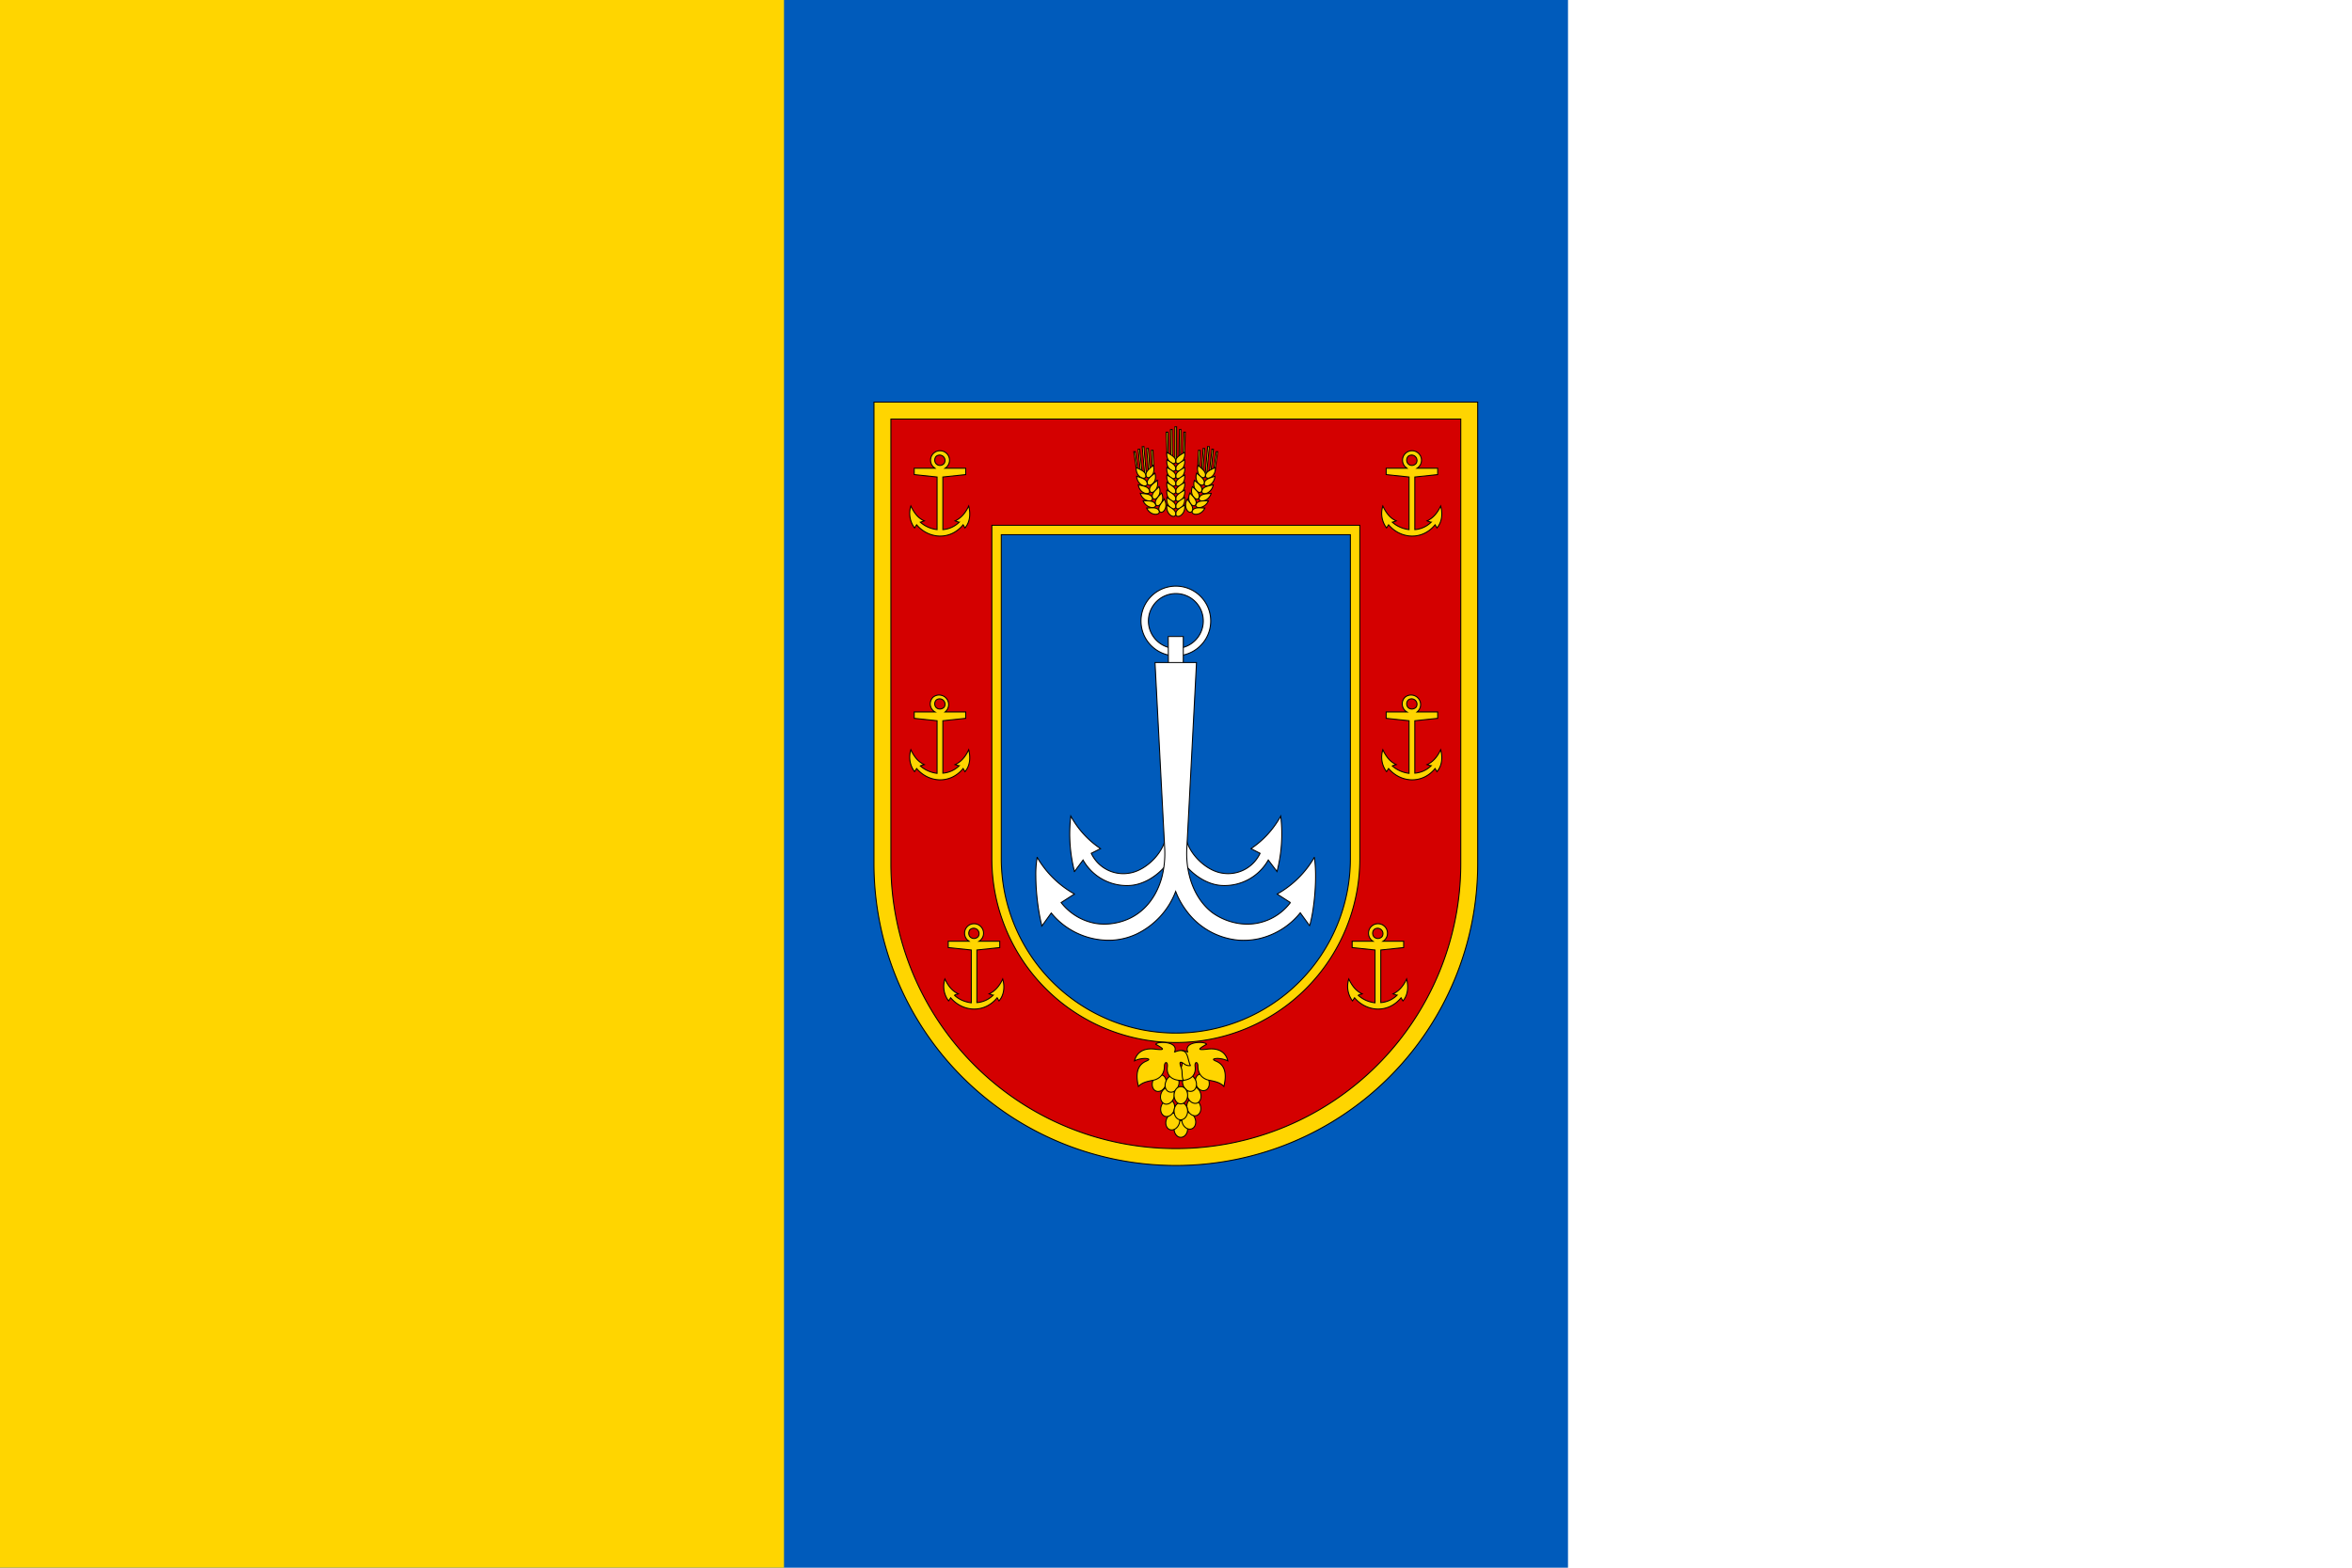 <svg width="600" height="400" viewBox="0 0 600 400" id="Layer_1" xml:space="preserve" xmlns="http://www.w3.org/2000/svg"><g id="g1"><path id="rect4832" style="fill:#ffffff;fill-opacity:1;stroke:none" d="M0 0h600v400H0z"/><path id="rect4062" style="fill:#005bbb;fill-opacity:1;stroke:none" d="M0 0h400v400H0z"/><path id="rect4834" style="fill:#ffd500;fill-opacity:1;stroke:none" d="M0 0h200v400H0z"/></g><g transform="translate(185 127.4)scale(.502)" id="g4836"><path d="M382.4-49.4H75.6v234.6a153.4 153.4 0 0 0 306.8 0z" id="path3708" style="fill:#ffd500;fill-opacity:1;fill-rule:evenodd;stroke:#000000;stroke-width:0.5;stroke-miterlimit:4;stroke-opacity:1;stroke-dasharray:none"/><path d="M373.8 185.2a144.8 144.8 0 0 1-289.6 0v-226h289.6z" id="path3710" style="fill:#d40000;fill-opacity:1;fill-rule:evenodd;stroke:#000000;stroke-width:0.5;stroke-miterlimit:4;stroke-opacity:1;stroke-dasharray:none"/><path d="M135.5 13.2h187v169.4a93.5 93.5 0 0 1-187 0z" id="path3712" style="fill:#ffd500;fill-opacity:1;fill-rule:evenodd;stroke:#000000;stroke-width:0.5;stroke-miterlimit:4;stroke-opacity:1;stroke-dasharray:none"/><path d="M317.7 182.6a88.7 88.7 0 0 1-177.4 0V18h177.4z" id="path3714" style="fill:#005bbb;fill-opacity:1;fill-rule:evenodd;stroke:#000000;stroke-width:0.5;stroke-miterlimit:4;stroke-opacity:1;stroke-dasharray:none"/><g transform="translate(-52.6 -221.7)scale(.945)" id="g3716" style="fill-rule:evenodd;stroke:#000000;stroke-width:0.529;stroke-miterlimit:4;stroke-opacity:1;stroke-dasharray:none"><path d="M298 281.3a18.7 18.7 0 1 1 0 37.5 18.7 18.7 0 0 1 0-37.5zm0 4a14.7 14.7 0 1 1 0 29.5 14.7 14.7 0 0 1 0-29.5z" id="path3718" style="fill:#ffffff;stroke:#000000;stroke-width:0.529;stroke-miterlimit:4;stroke-opacity:1;stroke-dasharray:none"/><path d="M293.9 308.4h8.1v17h-8z" id="path3720" style="fill:#ffffff;stroke:#000000;stroke-width:0.529;stroke-miterlimit:4;stroke-opacity:1;stroke-dasharray:none"/><path d="M252.5 425a19 19 0 0 0 20.3 10.7c9.5-1.3 20-12.1 20-21.8h7c0 13.2-13.2 27.6-26.5 28.4a27 27 0 0 1-25.2-13.7l-4.6 6.2a81 81 0 0 1-2-29.8q6 10.8 16 17.5z" id="path3722" style="fill:#ffffff;stroke:#000000;stroke-width:0.529;stroke-miterlimit:4;stroke-opacity:1;stroke-dasharray:none"/><path d="M343.3 425a19 19 0 0 1-20.2 10.7c-9.5-1.3-20-12.1-20-21.8h-7c0 13.2 13.2 27.6 26.5 28.4a27 27 0 0 0 25.1-13.7l4.7 6.2a81 81 0 0 0 2-29.8q-6 10.8-16 17.5z" id="path3724" style="fill:#ffffff;stroke:#000000;stroke-width:0.529;stroke-miterlimit:4;stroke-opacity:1;stroke-dasharray:none"/><path d="m303.9 422.4 5.2-99.9v-.1h-22.3v.1l5.2 99.9a52 52 0 0 1-1.5 15.4c-3.4 12.6-12.2 23-26.8 25a29 29 0 0 1-8.9-.1c-7.4-1.3-14-5.4-18.5-11.2l7-4.5h.1l-.1-.2a53 53 0 0 1-19.8-19.5l-.1-.3v.3a53 53 0 0 0-.7 9.8c0 9.1 1.4 19.7 3.2 26.7v.3l.2-.2 4.9-6.8a40 40 0 0 0 33.3 14.6 36 36 0 0 0 12.4-3.2 42 42 0 0 0 21.2-23 43 43 0 0 0 6 10.7 39 39 0 0 0 27.7 15.5 38 38 0 0 0 10.7-.7 40 40 0 0 0 22.6-14l5 6.9v.2l.1-.3a75 75 0 0 0 1.9-9.5c1.3-9 1.7-19.7.6-27v-.3l-.1.3a53 53 0 0 1-19.7 19.5l-.2.1.1.1 7 4.5a29 29 0 0 1-27.4 11.3 33 33 0 0 1-14.5-5.8c-10-7.6-14.5-21.2-13.8-34.6z" id="path3726" style="fill:#ffffff;stroke:#000000;stroke-width:0.529;stroke-miterlimit:4;stroke-opacity:1;stroke-dasharray:none"/></g><g transform="translate(-52.6 -221.7)scale(.945)" id="g3728" style="fill:#ffd500;fill-opacity:1;fill-rule:evenodd;stroke:#000000;stroke-width:0.529;stroke-miterlimit:4;stroke-opacity:1;stroke-dasharray:none"><path d="M160.6 378c2.4 2.2 5.7 3.6 9 4v-28.3l-12.3-1.3V349h11.2a5 5 0 0 1-1-8 5.1 5.1 0 1 1 6.4 8H185v3.4l-12.3 1.3v28.2a14 14 0 0 0 8.8-4h-.2l-2-.6q4.6-2.1 7.3-8c1.1 4.2.7 8.7-2 11.8l-1-1.7c-7 8.6-18.6 7.6-25 0l-1.1 1.7a13 13 0 0 1-2-11.8c1.9 4 4 6.5 7.2 8l-1.7.5zm8.5-35.4a3 3 0 0 0 0 4c1.2 1.2 3.2 1 4.3-.2a2.9 2.9 0 0 0-4.3-3.8z" id="path3730" style="fill:#ffd500;fill-opacity:1;stroke:#000000;stroke-width:0.529;stroke-miterlimit:4;stroke-opacity:1;stroke-dasharray:none"/><path d="M160.6 246.9c2.4 2.2 5.7 3.6 9 4v-28.3l-12.3-1.3v-3.4h11.2l-1-.8a5.1 5.1 0 1 1 6.4.8H185v3.4l-12.3 1.3v28.3a14 14 0 0 0 8.8-4h-.2l-2-.7q4.6-2.1 7.3-8c1.1 4.2.7 8.7-2 11.8l-1-1.7c-7 8.6-18.6 7.6-25 0l-1.1 1.7a13 13 0 0 1-2-11.8c1.9 4 4 6.6 7.2 8l-1.7.6zm8.5-35.4a3 3 0 0 0 0 4c1.2 1.3 3.2 1.1 4.3-.2a2.9 2.9 0 0 0-4.3-3.8z" id="path3732" style="fill:#ffd500;fill-opacity:1;stroke:#000000;stroke-width:0.529;stroke-miterlimit:4;stroke-opacity:1;stroke-dasharray:none"/><path d="M179 501.4c2.3 2.2 5.6 3.6 9 4V477l-12.4-1.3v-3.4h11.2l-1-.8a5.1 5.1 0 1 1 6.4.8h11.1v3.4L191 477v28.3a14 14 0 0 0 8.8-4h-.2l-2-.7q4.6-2.1 7.3-8c1.2 4.2.7 8.7-2 11.8l-1-1.7c-7 8.6-18.6 7.6-25 0l-1.1 1.7a13 13 0 0 1-2-11.8c1.9 4 4 6.5 7.2 8l-1.7.5zm8.4-35.4a3 3 0 0 0 0 4 3 3 0 0 0 4.3-.2 2.9 2.9 0 0 0-4.3-3.8z" id="path3734" style="fill:#ffd500;fill-opacity:1;stroke:#000000;stroke-width:0.529;stroke-miterlimit:4;stroke-opacity:1;stroke-dasharray:none"/><path d="M414.4 378c2.4 2.2 5.7 3.6 9 4v-28.3l-12.3-1.3V349h11.2a5 5 0 0 1-1-8 5.1 5.1 0 1 1 6.4 8h11.1v3.4l-12.3 1.3v28.2a14 14 0 0 0 8.8-4h-.2l-2-.6q4.6-2.1 7.3-8c1.2 4.2.7 8.7-2 11.8l-1-1.7c-7 8.6-18.6 7.6-25 0l-1.1 1.7a13 13 0 0 1-2-11.8c1.9 4 4 6.5 7.2 8l-1.7.5zm8.5-35.4a3 3 0 0 0 0 4c1.2 1.2 3.2 1 4.3-.2a2.9 2.9 0 0 0-4.3-3.8z" id="path3736" style="fill:#ffd500;fill-opacity:1;stroke:#000000;stroke-width:0.529;stroke-miterlimit:4;stroke-opacity:1;stroke-dasharray:none"/><path d="M414.4 246.9c2.4 2.2 5.7 3.6 9 4v-28.3l-12.3-1.3v-3.4h11.2l-1-.8a5.1 5.1 0 1 1 6.4.8h11.1v3.4l-12.3 1.3v28.3a14 14 0 0 0 8.8-4h-.2l-2-.7q4.6-2.1 7.3-8c1.2 4.2.7 8.7-2 11.8l-1-1.7c-7 8.6-18.6 7.6-25 0l-1.1 1.7a13 13 0 0 1-2-11.8c1.9 4 4 6.6 7.2 8l-1.7.6zm8.5-35.4a3 3 0 0 0 0 4c1.2 1.3 3.2 1.1 4.3-.2a2.9 2.9 0 0 0-4.3-3.8z" id="path3738" style="fill:#ffd500;fill-opacity:1;stroke:#000000;stroke-width:0.529;stroke-miterlimit:4;stroke-opacity:1;stroke-dasharray:none"/><path d="M396.1 501.4q3.8 3.4 9 4V477l-12.3-1.3v-3.4H404a5.1 5.1 0 1 1 5.4 0h11.1v3.4l-12.3 1.3v28.3a14 14 0 0 0 8.8-4h-.2l-2-.7q4.6-2.1 7.3-8c1.1 4.2.7 8.7-2 11.8l-1-1.7c-7 8.6-18.6 7.6-25 0l-1.1 1.7a13 13 0 0 1-2-11.8c1.9 4 4 6.5 7.2 8l-1.7.5zm8.5-35.4a3 3 0 0 0 0 4 3 3 0 0 0 4.3-.2 2.9 2.9 0 0 0-4.3-3.8z" id="path3740" style="fill:#ffd500;fill-opacity:1;stroke:#000000;stroke-width:0.529;stroke-miterlimit:4;stroke-opacity:1;stroke-dasharray:none"/></g><g transform="translate(0 -50)" id="g14166" style="fill:#ffd500;fill-opacity:1"><path d="M231.5 365.8c2 0 3.5 2 3.5 4.2 0 2.4-1.6 4.3-3.5 4.3s-3.4-2-3.4-4.3 1.5-4.2 3.4-4.2z" id="path3742" style="fill:#ffd500;fill-opacity:1;fill-rule:evenodd;stroke:#000000;stroke-width:0.5;stroke-miterlimit:4;stroke-opacity:1;stroke-dasharray:none"/><path d="M241 342.2c1.8-.7 3.9.7 4.7 3s0 4.6-1.7 5.2c-1.8.7-4-.6-4.8-3-.8-2.2 0-4.6 1.8-5.2z" id="path3746" style="fill:#ffd500;fill-opacity:1;fill-rule:evenodd;stroke:#000000;stroke-width:0.5;stroke-miterlimit:4;stroke-opacity:1;stroke-dasharray:none"/><path d="M234 361.8c1.8-.7 4 .6 4.8 3 .8 2.2 0 4.6-1.8 5.2s-3.9-.7-4.7-3 0-4.6 1.7-5.2z" id="path3748" style="fill:#ffd500;fill-opacity:1;fill-rule:evenodd;stroke:#000000;stroke-width:0.5;stroke-miterlimit:4;stroke-opacity:1;stroke-dasharray:none"/><path d="M236.6 355c1.8-.7 4 .6 4.8 2.9s0 4.6-1.8 5.3c-1.7.6-3.9-.7-4.7-3s0-4.6 1.7-5.3z" id="path3750" style="fill:#ffd500;fill-opacity:1;fill-rule:evenodd;stroke:#000000;stroke-width:0.5;stroke-miterlimit:4;stroke-opacity:1;stroke-dasharray:none"/><path d="M236.8 348.6c1.7-.6 3.9.7 4.7 3s0 4.6-1.7 5.3c-1.8.6-4-.7-4.8-3s0-4.6 1.8-5.3z" id="path3752" style="fill:#ffd500;fill-opacity:1;fill-rule:evenodd;stroke:#000000;stroke-width:0.5;stroke-miterlimit:4;stroke-opacity:1;stroke-dasharray:none"/><path d="M222 342.6c-1.8-.7-3.9.7-4.7 3s0 4.6 1.7 5.2c1.8.7 4-.6 4.8-3 .8-2.2 0-4.6-1.8-5.2z" id="path3754" style="fill:#ffd500;fill-opacity:1;fill-rule:evenodd;stroke:#000000;stroke-width:0.5;stroke-miterlimit:4;stroke-opacity:1;stroke-dasharray:none"/><path d="M229 362.2c-1.8-.7-4 .6-4.8 3-.8 2.2 0 4.6 1.8 5.2s3.9-.7 4.7-3 0-4.6-1.7-5.2z" id="path3756" style="fill:#ffd500;fill-opacity:1;fill-rule:evenodd;stroke:#000000;stroke-width:0.5;stroke-miterlimit:4;stroke-opacity:1;stroke-dasharray:none"/><path d="M226.4 355.3c-1.8-.6-4 .7-4.8 3s0 4.6 1.8 5.3c1.8.6 3.9-.7 4.7-3s0-4.6-1.7-5.3z" id="path3758" style="fill:#ffd500;fill-opacity:1;fill-rule:evenodd;stroke:#000000;stroke-width:0.5;stroke-miterlimit:4;stroke-opacity:1;stroke-dasharray:none"/><path d="M226.3 349c-1.8-.6-4 .7-4.8 3s0 4.6 1.8 5.3c1.7.6 3.9-.7 4.7-3s0-4.6-1.7-5.3z" id="path3760" style="fill:#ffd500;fill-opacity:1;fill-rule:evenodd;stroke:#000000;stroke-width:0.5;stroke-miterlimit:4;stroke-opacity:1;stroke-dasharray:none"/><path d="M228.6 343c-1.8-.7-4 .7-4.7 3-.9 2.2-.1 4.6 1.7 5.2s3.9-.6 4.7-3c.9-2.2 0-4.6-1.7-5.2z" id="path3762" style="fill:#ffd500;fill-opacity:1;fill-rule:evenodd;stroke:#000000;stroke-width:0.5;stroke-miterlimit:4;stroke-opacity:1;stroke-dasharray:none"/><path d="M234.4 342.6c1.8-.7 4 .7 4.8 3s0 4.6-1.8 5.2-3.9-.6-4.7-3c-.8-2.2 0-4.6 1.7-5.2z" id="path3764" style="fill:#ffd500;fill-opacity:1;fill-rule:evenodd;stroke:#000000;stroke-width:0.5;stroke-miterlimit:4;stroke-opacity:1;stroke-dasharray:none"/><path d="M231.5 356.6c2 0 3.5 2 3.5 4.4s-1.6 4.4-3.5 4.4-3.4-2-3.4-4.4 1.5-4.4 3.4-4.4z" id="path3766" style="fill:#ffd500;fill-opacity:1;fill-rule:evenodd;stroke:#000000;stroke-width:0.5;stroke-miterlimit:4;stroke-opacity:1;stroke-dasharray:none"/><path d="M231.5 348.5c2 0 3.5 2 3.5 4.4s-1.6 4.4-3.5 4.4-3.4-2-3.4-4.4 1.5-4.4 3.4-4.4z" id="path3768" style="fill:#ffd500;fill-opacity:1;fill-rule:evenodd;stroke:#000000;stroke-width:0.5;stroke-miterlimit:4;stroke-opacity:1;stroke-dasharray:none"/><path d="M235.1 331q-3-1.4-4.8-.4c-2 1-2 4.8-3.2 7.2q1.7.3 3-.8c2.8-2 2.4-.3 1.5 2.1-.7 1.8 0 3.8-1 6.3 6.2.2 8.7-2.8 8.2-7-.4-2.9 1.5-2.6 1.4-.3 0 4 2.3 6.5 5.8 7.2 3.2.6 5.6 1.2 7.4 3.1 1.5-6 .8-10.8-3.9-12.8q-2.9-1.2.4-1.4a13 13 0 0 1 5.5 1.2c-1-4.2-4.4-6.5-9.8-6-5.8.7-5.6.2-1-2.4-.4-1.6-12-1.7-9.5 4z" id="path3770" style="fill:#ffd500;fill-opacity:1;fill-rule:evenodd;stroke:#000000;stroke-width:0.5;stroke-miterlimit:4;stroke-opacity:1;stroke-dasharray:none"/><path d="M228.3 331q3-1.4 4.9-.4c2 1 2 4.8 3.2 7.2-1 .2-2.3-.1-3.1-.8-2.8-2-2.4-.3-1.5 2.1.7 1.8 0 3.8 1 6.3-6.2.2-8.7-2.8-8.1-7 .3-2.9-1.5-2.6-1.5-.3 0 4-2.3 6.5-5.8 7.2-3.2.6-5.6 1.2-7.4 3.1-1.5-6-.8-10.8 3.9-12.8q2.9-1.2-.4-1.4a13 13 0 0 0-5.5 1.2c1.1-4.2 4.4-6.5 9.8-6 5.8.7 5.6.2 1-2.4.4-1.6 12.1-1.7 9.5 4z" id="path3772" style="fill:#ffd500;fill-opacity:1;fill-rule:evenodd;stroke:#000000;stroke-width:0.5;stroke-miterlimit:4;stroke-opacity:1;stroke-dasharray:none"/></g><g transform="translate(-52.6 -221.7)scale(.945)" id="g3774" style="fill:#ffd500;fill-opacity:1;fill-rule:evenodd;stroke:#000000;stroke-width:0.529;stroke-miterlimit:4;stroke-opacity:1;stroke-dasharray:none"><g id="g3776" style="fill:#ffd500;fill-opacity:1;stroke:#000000;stroke-width:0.529;stroke-miterlimit:4;stroke-opacity:1;stroke-dasharray:none"><path d="M298.4 195.6V214h-.9v-18.4zm4.7 2.9-.4 11.7h-.8l.4-11.7zm-2.4-1.5-.2 15.1h-.8l.2-15zm-7 1.5.3 11.7h-.8l-.4-11.7zm2.3-1.5.2 15.1h-.9l-.2-15z" id="path3778" style="fill:#ffd500;fill-opacity:1;stroke:#000000;stroke-width:0.529;stroke-miterlimit:4;stroke-opacity:1;stroke-dasharray:none"/><g id="g3780" style="fill:#ffd500;fill-opacity:1;stroke:#000000;stroke-width:0.529;stroke-miterlimit:4;stroke-opacity:1;stroke-dasharray:none"><path d="M302.7 209.3c-1.9 1.3-5.1 2.6-4.7 5.1.2 1.5 2.5 1.4 4-1a6 6 0 0 0 .7-4.1z" id="path3782" style="fill:#ffd500;fill-opacity:1;stroke:#000000;stroke-width:0.529;stroke-miterlimit:4;stroke-opacity:1;stroke-dasharray:none"/><path d="M302.7 213.3c-1.9 1.3-5.1 2.7-4.7 5.2.2 1.4 2.5 1.4 4-1.1a6 6 0 0 0 .7-4z" id="path3784" style="fill:#ffd500;fill-opacity:1;stroke:#000000;stroke-width:0.529;stroke-miterlimit:4;stroke-opacity:1;stroke-dasharray:none"/><path d="M302.7 217.4c-1.9 1.3-5.1 2.6-4.7 5.1.2 1.5 2.5 1.4 4-1a6 6 0 0 0 .7-4.1z" id="path3786" style="fill:#ffd500;fill-opacity:1;stroke:#000000;stroke-width:0.529;stroke-miterlimit:4;stroke-opacity:1;stroke-dasharray:none"/><path d="M302.7 221.5c-1.9 1.2-5.1 2.6-4.7 5.1.2 1.4 2.5 1.4 4-1.1a6 6 0 0 0 .7-4z" id="path3788" style="fill:#ffd500;fill-opacity:1;stroke:#000000;stroke-width:0.529;stroke-miterlimit:4;stroke-opacity:1;stroke-dasharray:none"/><path d="M302.7 225.5c-1.9 1.3-5.1 2.6-4.7 5.2.2 1.4 2.5 1.4 4-1.1a6 6 0 0 0 .7-4z" id="path3790" style="fill:#ffd500;fill-opacity:1;stroke:#000000;stroke-width:0.529;stroke-miterlimit:4;stroke-opacity:1;stroke-dasharray:none"/><path d="M302.7 229.6c-1.9 1.3-5.1 2.6-4.7 5.1.2 1.5 2.5 1.4 4-1a6 6 0 0 0 .7-4.1z" id="path3792" style="fill:#ffd500;fill-opacity:1;stroke:#000000;stroke-width:0.529;stroke-miterlimit:4;stroke-opacity:1;stroke-dasharray:none"/><path d="M302.7 233.6c-1.9 1.3-5.1 2.7-4.7 5.2.2 1.4 2.5 1.4 4-1.1a6 6 0 0 0 .7-4z" id="path3794" style="fill:#ffd500;fill-opacity:1;stroke:#000000;stroke-width:0.529;stroke-miterlimit:4;stroke-opacity:1;stroke-dasharray:none"/><path d="M302.7 237.7c-1.9 1.3-5.1 2.6-4.7 5.1.2 1.5 2.5 1.4 4-1a6 6 0 0 0 .7-4.1z" id="path3796" style="fill:#ffd500;fill-opacity:1;stroke:#000000;stroke-width:0.529;stroke-miterlimit:4;stroke-opacity:1;stroke-dasharray:none"/></g><g id="g3798" style="fill:#ffd500;fill-opacity:1;stroke:#000000;stroke-width:0.529;stroke-miterlimit:4;stroke-opacity:1;stroke-dasharray:none"><path d="M293.2 209.3c1.8 1.3 5.1 2.6 4.7 5.1-.2 1.5-2.5 1.4-4-1a6 6 0 0 1-.7-4.1z" id="path3800" style="fill:#ffd500;fill-opacity:1;stroke:#000000;stroke-width:0.529;stroke-miterlimit:4;stroke-opacity:1;stroke-dasharray:none"/><path d="M293.2 213.3c1.8 1.3 5.1 2.7 4.7 5.2-.2 1.4-2.5 1.4-4-1.1a6 6 0 0 1-.7-4z" id="path3802" style="fill:#ffd500;fill-opacity:1;stroke:#000000;stroke-width:0.529;stroke-miterlimit:4;stroke-opacity:1;stroke-dasharray:none"/><path d="M293.2 217.4c1.8 1.3 5.1 2.6 4.7 5.1-.2 1.5-2.5 1.4-4-1a6 6 0 0 1-.7-4.1z" id="path3804" style="fill:#ffd500;fill-opacity:1;stroke:#000000;stroke-width:0.529;stroke-miterlimit:4;stroke-opacity:1;stroke-dasharray:none"/><path d="M293.2 221.5c1.8 1.2 5.1 2.6 4.7 5.1-.2 1.4-2.5 1.4-4-1.1a6 6 0 0 1-.7-4z" id="path3806" style="fill:#ffd500;fill-opacity:1;stroke:#000000;stroke-width:0.529;stroke-miterlimit:4;stroke-opacity:1;stroke-dasharray:none"/><path d="M293.2 225.5c1.8 1.3 5.1 2.6 4.7 5.2-.2 1.4-2.5 1.4-4-1.1a6 6 0 0 1-.7-4z" id="path3808" style="fill:#ffd500;fill-opacity:1;stroke:#000000;stroke-width:0.529;stroke-miterlimit:4;stroke-opacity:1;stroke-dasharray:none"/><path d="M293.2 229.6c1.8 1.3 5.1 2.6 4.7 5.1-.2 1.5-2.5 1.4-4-1a6 6 0 0 1-.7-4.1z" id="path3810" style="fill:#ffd500;fill-opacity:1;stroke:#000000;stroke-width:0.529;stroke-miterlimit:4;stroke-opacity:1;stroke-dasharray:none"/><path d="M293.2 233.6c1.8 1.3 5.1 2.7 4.7 5.2-.2 1.4-2.5 1.4-4-1.1a6 6 0 0 1-.7-4z" id="path3812" style="fill:#ffd500;fill-opacity:1;stroke:#000000;stroke-width:0.529;stroke-miterlimit:4;stroke-opacity:1;stroke-dasharray:none"/><path d="M293.2 237.7c1.8 1.3 5.1 2.6 4.7 5.1-.2 1.5-2.5 1.4-4-1a6 6 0 0 1-.7-4.1z" id="path3814" style="fill:#ffd500;fill-opacity:1;stroke:#000000;stroke-width:0.529;stroke-miterlimit:4;stroke-opacity:1;stroke-dasharray:none"/></g></g><g id="g3816" style="fill:#ffd500;fill-opacity:1;stroke:#000000;stroke-width:0.529;stroke-miterlimit:4;stroke-opacity:1;stroke-dasharray:none"><path d="m280.8 206.2 1.4 15.5h-.9l-1.4-15.4zm4.9 2 .5 10h-.9l-.5-9.9zm-2.5-1 1 12.7h-.9l-1-12.6zm-7 1.8 1.4 9.8h-.8l-1.4-9.8zm2.3-1.4 1.4 12.6-.9.1-1.3-12.6z" id="path3818" style="fill:#ffd500;fill-opacity:1;stroke:#000000;stroke-width:0.529;stroke-miterlimit:4;stroke-opacity:1;stroke-dasharray:none"/><path d="M276.7 217.5c2 1.1 5.3 2.1 5.2 4.7-.1 1.4-2.4 1.6-4.2-.7a6 6 0 0 1-1-4z" id="path3820" style="fill:#ffd500;fill-opacity:1;stroke:#000000;stroke-width:0.529;stroke-miterlimit:4;stroke-opacity:1;stroke-dasharray:none"/><path d="M277 222.2c2 .8 5.5 1.4 5.6 4 .1 1.4-2 1.9-4.1-.2a6 6 0 0 1-1.6-3.8z" id="path3822" style="fill:#ffd500;fill-opacity:1;stroke:#000000;stroke-width:0.529;stroke-miterlimit:4;stroke-opacity:1;stroke-dasharray:none"/><path d="M277.8 226.8c2.2.6 5.7.8 6.1 3.4.3 1.4-2 2-4.2.2a6 6 0 0 1-1.9-3.6z" id="path3824" style="fill:#ffd500;fill-opacity:1;stroke:#000000;stroke-width:0.529;stroke-miterlimit:4;stroke-opacity:1;stroke-dasharray:none"/><path d="M278.9 231.4c2.2.3 5.7 0 6.5 2.5.4 1.4-1.7 2.4-4.1.8a6 6 0 0 1-2.4-3.3z" id="path3826" style="fill:#ffd500;fill-opacity:1;stroke:#000000;stroke-width:0.529;stroke-miterlimit:4;stroke-opacity:1;stroke-dasharray:none"/><path d="M280.4 235.4c2.2.1 5.7-.4 6.7 2 .5 1.3-1.4 2.4-4 1a6 6 0 0 1-2.7-3z" id="path3828" style="fill:#ffd500;fill-opacity:1;stroke:#000000;stroke-width:0.529;stroke-miterlimit:4;stroke-opacity:1;stroke-dasharray:none"/><path d="M282.3 239.3c2.2 0 5.6-.8 6.7 1.5.7 1.3-1.2 2.6-3.9 1.4a6 6 0 0 1-2.8-2.9z" id="path3830" style="fill:#ffd500;fill-opacity:1;stroke:#000000;stroke-width:0.529;stroke-miterlimit:4;stroke-opacity:1;stroke-dasharray:none"/><path d="M285.8 216.3c-1.6 1.6-4.6 3.5-3.7 5.9.5 1.4 2.7 1 3.8-1.8a6 6 0 0 0-.1-4.1z" id="path3832" style="fill:#ffd500;fill-opacity:1;stroke:#000000;stroke-width:0.529;stroke-miterlimit:4;stroke-opacity:1;stroke-dasharray:none"/><path d="M286.7 220.5c-1.6 1.5-4.7 3.3-4 5.7.5 1.4 2.8 1 4-1.6a6 6 0 0 0 0-4.1z" id="path3834" style="fill:#ffd500;fill-opacity:1;stroke:#000000;stroke-width:0.529;stroke-miterlimit:4;stroke-opacity:1;stroke-dasharray:none"/><path d="M288 224.4c-1.7 1.5-4.8 3.2-4 5.7.4 1.4 2.7 1 3.8-1.7a6 6 0 0 0 .1-4z" id="path3836" style="fill:#ffd500;fill-opacity:1;stroke:#000000;stroke-width:0.529;stroke-miterlimit:4;stroke-opacity:1;stroke-dasharray:none"/><path d="M289 227.8c-1.5 1.6-4.5 3.6-3.5 6 .5 1.3 2.7.8 3.7-2a6 6 0 0 0-.2-4z" id="path3838" style="fill:#ffd500;fill-opacity:1;stroke:#000000;stroke-width:0.529;stroke-miterlimit:4;stroke-opacity:1;stroke-dasharray:none"/><path d="M290.3 231.2c-1.4 1.7-4.2 4-3.1 6.2.6 1.3 2.8.7 3.6-2.2a6 6 0 0 0-.5-4z" id="path3840" style="fill:#ffd500;fill-opacity:1;stroke:#000000;stroke-width:0.529;stroke-miterlimit:4;stroke-opacity:1;stroke-dasharray:none"/><path d="M291.7 234.6c-1.2 1.8-3.8 4.2-2.5 6.4.7 1.3 2.9.4 3.4-2.5a6 6 0 0 0-.9-4z" id="path3842" style="fill:#ffd500;fill-opacity:1;stroke:#000000;stroke-width:0.529;stroke-miterlimit:4;stroke-opacity:1;stroke-dasharray:none"/></g><g id="g3844" style="fill:#ffd500;fill-opacity:1;stroke:#000000;stroke-width:0.529;stroke-miterlimit:4;stroke-opacity:1;stroke-dasharray:none"><path d="m315.1 206.2-1.4 15.5h.8l1.5-15.4zm-4.9 2-.5 10h.8l.6-9.9zm2.5-1-1 12.7h.8l1-12.6zm7 1.8-1.4 9.8h.8l1.4-9.8zm-2.3-1.4-1.4 12.6.8.1 1.4-12.6z" id="path3846" style="fill:#ffd500;fill-opacity:1;stroke:#000000;stroke-width:0.529;stroke-miterlimit:4;stroke-opacity:1;stroke-dasharray:none"/><path d="M319.2 217.5c-2 1.1-5.4 2.1-5.2 4.7.1 1.4 2.4 1.6 4.2-.7a6 6 0 0 0 1-4z" id="path3848" style="fill:#ffd500;fill-opacity:1;stroke:#000000;stroke-width:0.529;stroke-miterlimit:4;stroke-opacity:1;stroke-dasharray:none"/><path d="M319 222.2c-2.1.8-5.6 1.4-5.8 4 0 1.4 2.2 1.9 4.2-.2a6 6 0 0 0 1.6-3.8z" id="path3850" style="fill:#ffd500;fill-opacity:1;stroke:#000000;stroke-width:0.529;stroke-miterlimit:4;stroke-opacity:1;stroke-dasharray:none"/><path d="M318 226.8c-2 .6-5.6.8-6 3.4-.3 1.4 2 2.1 4.1.2a6 6 0 0 0 2-3.6z" id="path3852" style="fill:#ffd500;fill-opacity:1;stroke:#000000;stroke-width:0.529;stroke-miterlimit:4;stroke-opacity:1;stroke-dasharray:none"/><path d="M317 231.4c-2.2.3-5.7 0-6.5 2.5-.4 1.4 1.6 2.4 4.1.8a6 6 0 0 0 2.4-3.3z" id="path3854" style="fill:#ffd500;fill-opacity:1;stroke:#000000;stroke-width:0.529;stroke-miterlimit:4;stroke-opacity:1;stroke-dasharray:none"/><path d="M315.5 235.4c-2.2.1-5.7-.4-6.7 2-.6 1.3 1.4 2.4 4 1a6 6 0 0 0 2.7-3z" id="path3856" style="fill:#ffd500;fill-opacity:1;stroke:#000000;stroke-width:0.529;stroke-miterlimit:4;stroke-opacity:1;stroke-dasharray:none"/><path d="M313.6 239.3c-2.2 0-5.6-.8-6.8 1.5-.6 1.3 1.3 2.6 4 1.4a6 6 0 0 0 2.8-2.9z" id="path3858" style="fill:#ffd500;fill-opacity:1;stroke:#000000;stroke-width:0.529;stroke-miterlimit:4;stroke-opacity:1;stroke-dasharray:none"/><path d="M310 216.3c1.6 1.6 4.6 3.5 3.8 5.9-.5 1.4-2.8 1-3.8-1.8a6 6 0 0 1 0-4.1z" id="path3860" style="fill:#ffd500;fill-opacity:1;stroke:#000000;stroke-width:0.529;stroke-miterlimit:4;stroke-opacity:1;stroke-dasharray:none"/><path d="M309.2 220.5c1.6 1.5 4.7 3.3 4 5.7-.5 1.4-2.8 1-4-1.6a6 6 0 0 1 0-4.1z" id="path3862" style="fill:#ffd500;fill-opacity:1;stroke:#000000;stroke-width:0.529;stroke-miterlimit:4;stroke-opacity:1;stroke-dasharray:none"/><path d="M308 224.4c1.6 1.5 4.7 3.2 3.9 5.7-.4 1.4-2.7 1-3.9-1.7a6 6 0 0 1 0-4z" id="path3864" style="fill:#ffd500;fill-opacity:1;stroke:#000000;stroke-width:0.529;stroke-miterlimit:4;stroke-opacity:1;stroke-dasharray:none"/><path d="M307 227.8c1.4 1.6 4.4 3.6 3.4 6-.5 1.3-2.7.8-3.7-2a6 6 0 0 1 .2-4z" id="path3866" style="fill:#ffd500;fill-opacity:1;stroke:#000000;stroke-width:0.529;stroke-miterlimit:4;stroke-opacity:1;stroke-dasharray:none"/><path d="M305.6 231.2c1.4 1.7 4.2 4 3.1 6.2-.6 1.4-2.8.7-3.6-2.2a6 6 0 0 1 .5-4z" id="path3868" style="fill:#ffd500;fill-opacity:1;stroke:#000000;stroke-width:0.529;stroke-miterlimit:4;stroke-opacity:1;stroke-dasharray:none"/><path d="M304.2 234.6c1.2 1.8 3.8 4.2 2.5 6.4-.8 1.3-2.9.4-3.4-2.5a6 6 0 0 1 .9-4z" id="path3870" style="fill:#ffd500;fill-opacity:1;stroke:#000000;stroke-width:0.529;stroke-miterlimit:4;stroke-opacity:1;stroke-dasharray:none"/></g></g></g><!-- app4joy --></svg>